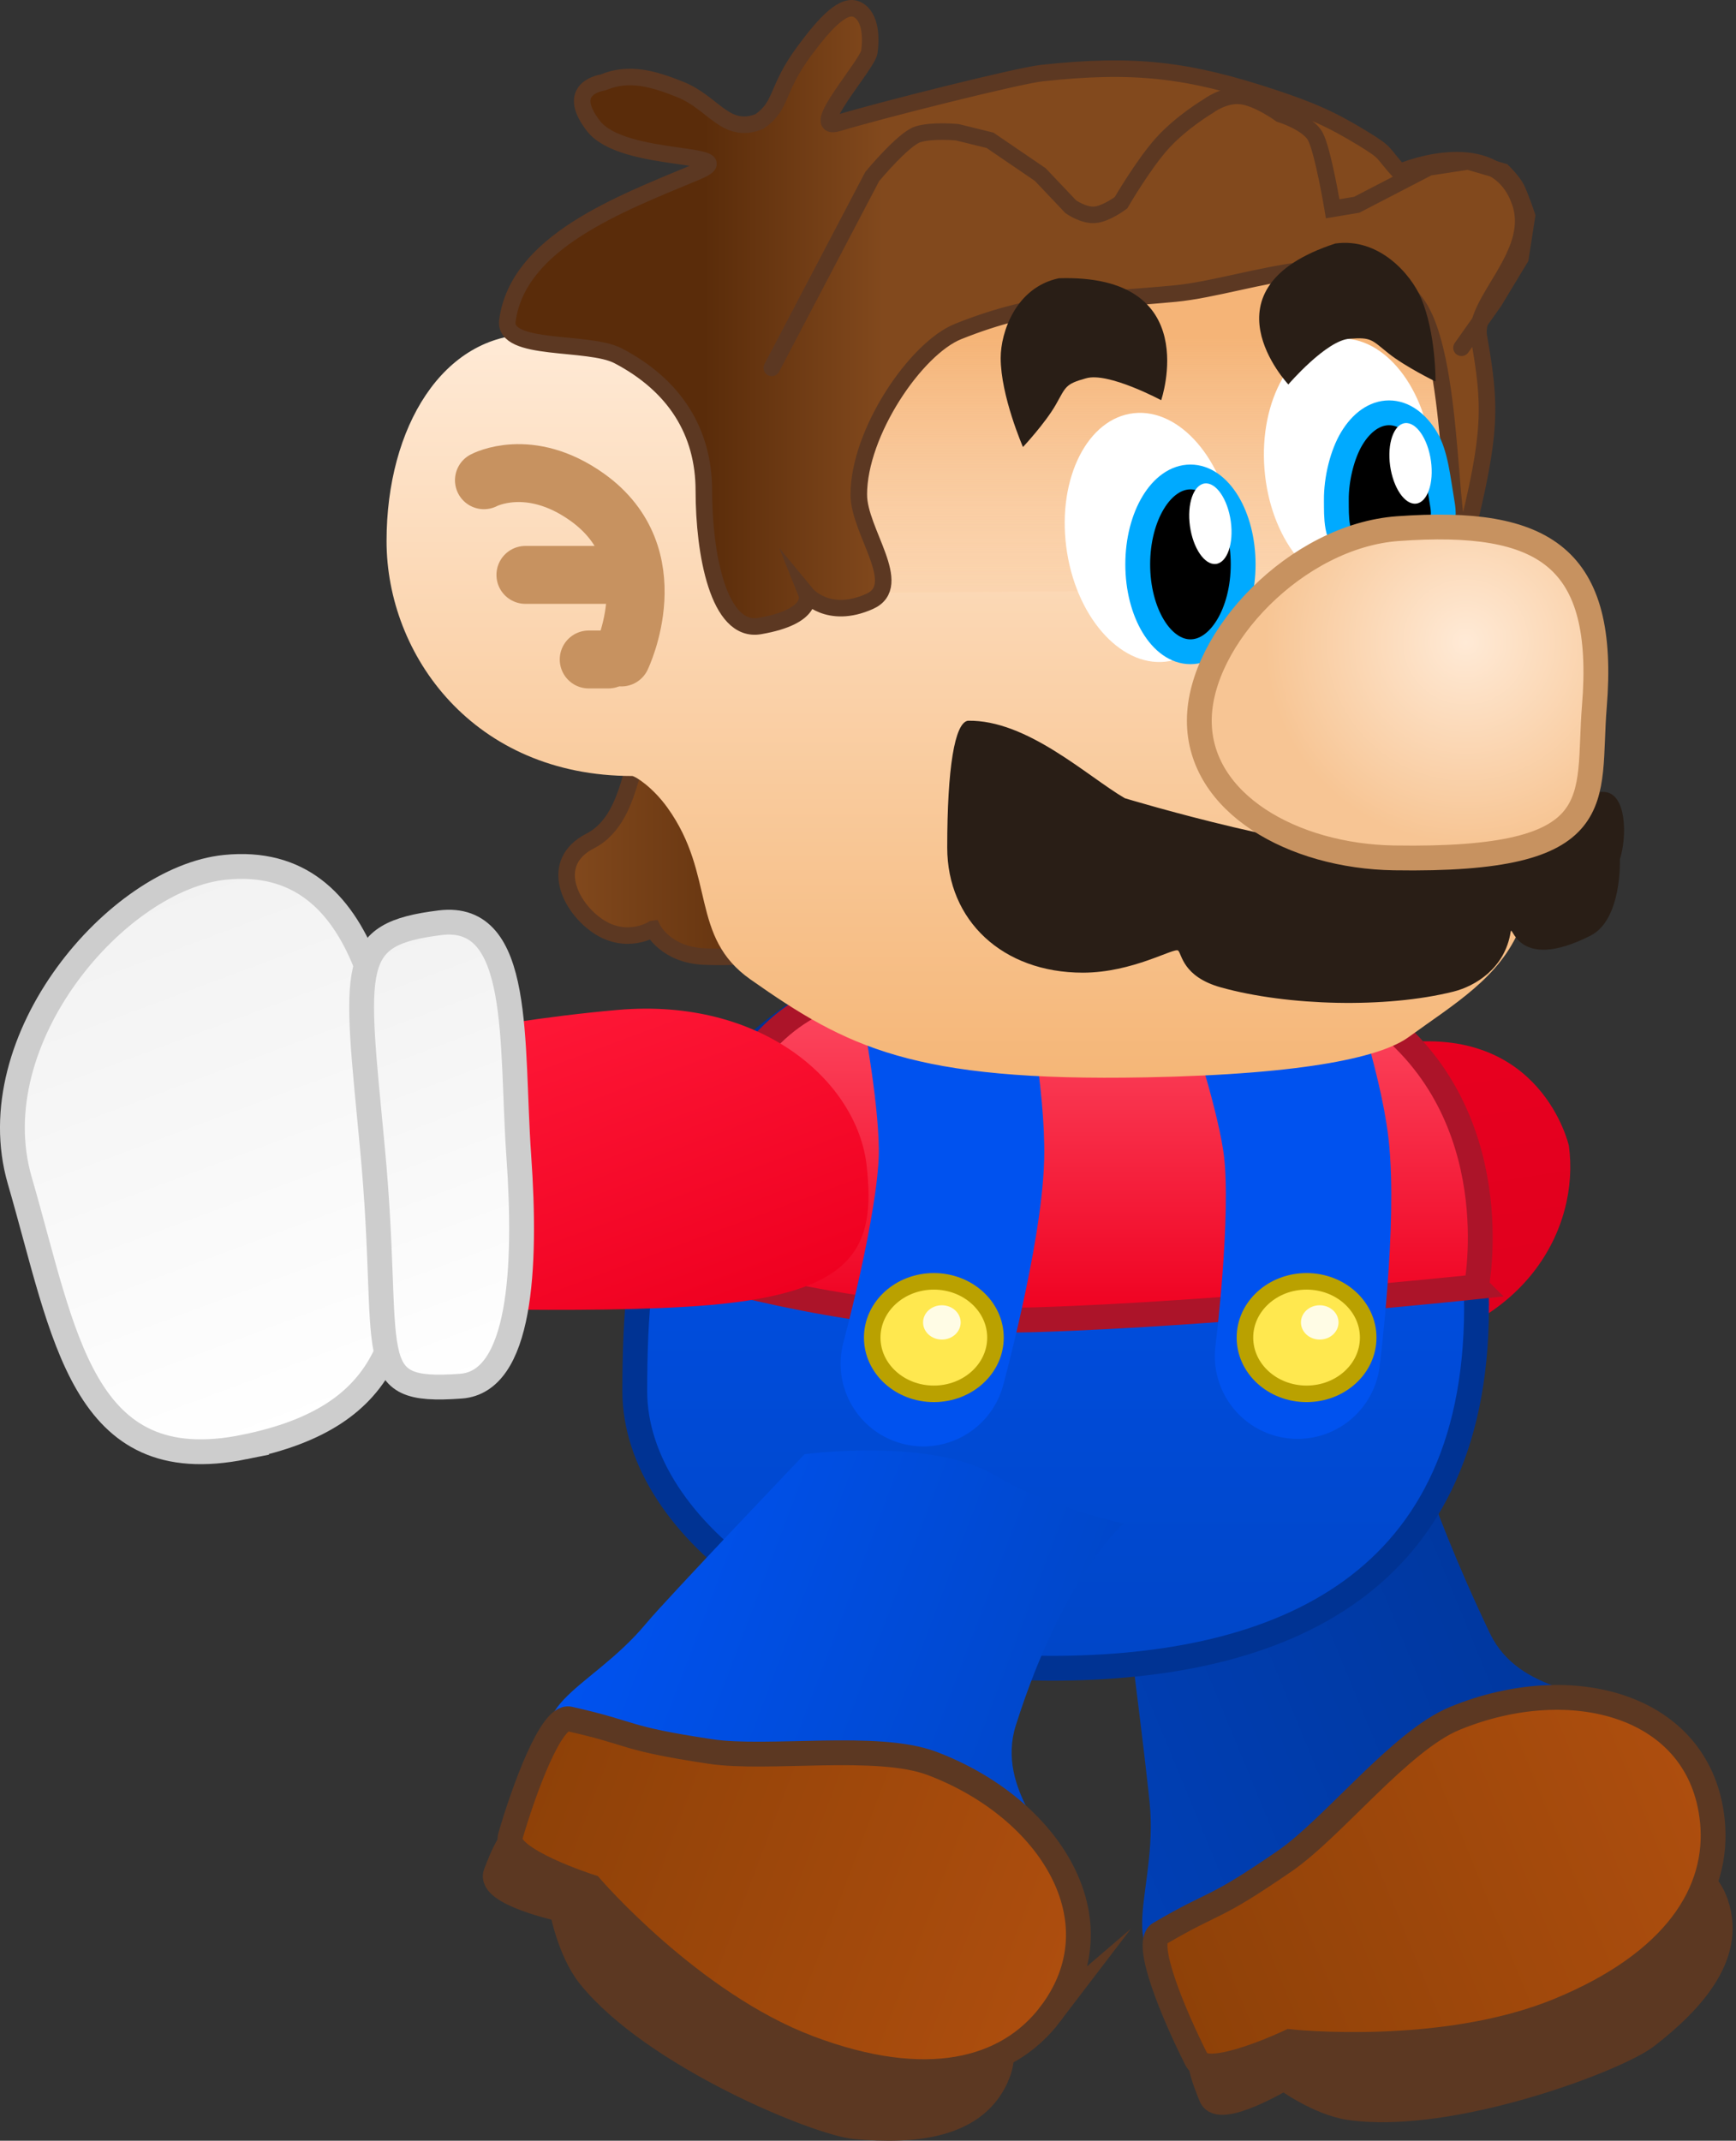 <svg version="1.1" xmlns="http://www.w3.org/2000/svg" xmlns:xlink="http://www.w3.org/1999/xlink" width="104.932" height="129.386" viewBox="0,0,104.932,129.386"><rect x="0" y="0" width="104.932" height="129.386" fill="#333333" stroke="none"/><defs><linearGradient x1="255.323" y1="200.178" x2="258.027" y2="218.251" gradientUnits="userSpaceOnUse" id="color-1"><stop offset="0" stop-color="#e8001f"/><stop offset="1" stop-color="#df001e"/></linearGradient><linearGradient x1="229.001" y1="197.213" x2="234.224" y2="232.119" gradientUnits="userSpaceOnUse" id="color-2"><stop offset="0" stop-color="#cecece"/><stop offset="1" stop-color="#f2f2f2"/></linearGradient><linearGradient x1="243.49" y1="197.927" x2="247.654" y2="225.761" gradientUnits="userSpaceOnUse" id="color-3"><stop offset="0" stop-color="#cecece"/><stop offset="1" stop-color="#f2f2f2"/></linearGradient><linearGradient x1="238.324" y1="241.228" x2="267.135" y2="229.371" gradientUnits="userSpaceOnUse" id="color-4"><stop offset="0" stop-color="#003fb5"/><stop offset="1" stop-color="#00379d"/></linearGradient><linearGradient x1="245.183" y1="257.632" x2="277.396" y2="244.375" gradientUnits="userSpaceOnUse" id="color-5"><stop offset="0" stop-color="#8e4108"/><stop offset="1" stop-color="#ae4e0e"/></linearGradient><linearGradient x1="238.229" y1="195.644" x2="238.229" y2="237.417" gradientUnits="userSpaceOnUse" id="color-6"><stop offset="0" stop-color="#0052ef"/><stop offset="1" stop-color="#0046c7"/></linearGradient><linearGradient x1="240.233" y1="193.621" x2="240.233" y2="216.373" gradientUnits="userSpaceOnUse" id="color-7"><stop offset="0" stop-color="#ff556b"/><stop offset="1" stop-color="#ef0020"/></linearGradient><linearGradient x1="212.569" y1="227.595" x2="241.712" y2="238.611" gradientUnits="userSpaceOnUse" id="color-8"><stop offset="0" stop-color="#0052ef"/><stop offset="1" stop-color="#0046c7"/></linearGradient><linearGradient x1="206.478" y1="243.992" x2="239.062" y2="256.309" gradientUnits="userSpaceOnUse" id="color-9"><stop offset="0" stop-color="#8e4108"/><stop offset="1" stop-color="#ae4e0e"/></linearGradient><linearGradient x1="208.669" y1="188.059" x2="223.193" y2="188.059" gradientUnits="userSpaceOnUse" id="color-10"><stop offset="0" stop-color="#82491d"/><stop offset="1" stop-color="#5a2c0a"/></linearGradient><linearGradient x1="232.496" y1="156.79" x2="232.496" y2="201.725" gradientUnits="userSpaceOnUse" id="color-11"><stop offset="0" stop-color="#ffead6"/><stop offset="1" stop-color="#f5b677"/></linearGradient><linearGradient x1="230.402" y1="157.042" x2="230.402" y2="173.982" gradientUnits="userSpaceOnUse" id="color-12"><stop offset="0" stop-color="#f5b477"/><stop offset="1" stop-color="#f5b477" stop-opacity="0"/></linearGradient><linearGradient x1="216.964" y1="166.588" x2="227.806" y2="166.588" gradientUnits="userSpaceOnUse" id="color-13"><stop offset="0" stop-color="#5a2c0a"/><stop offset="1" stop-color="#82491d"/></linearGradient><radialGradient cx="263.015" cy="175.387" r="12.163" gradientUnits="userSpaceOnUse" id="color-14"><stop offset="0" stop-color="#ffead6"/><stop offset="1" stop-color="#f7c594"/></radialGradient><linearGradient x1="207.7" y1="195.688" x2="215.669" y2="217.106" gradientUnits="userSpaceOnUse" id="color-15"><stop offset="0" stop-color="#ff1938"/><stop offset="1" stop-color="#ef0020"/></linearGradient><linearGradient x1="181.85" y1="191.02" x2="193.626" y2="222.672" gradientUnits="userSpaceOnUse" id="color-16"><stop offset="0" stop-color="#f2f2f2"/><stop offset="1" stop-color="#ffffff"/></linearGradient><linearGradient x1="196.392" y1="193.691" x2="205.864" y2="219.149" gradientUnits="userSpaceOnUse" id="color-17"><stop offset="0" stop-color="#f2f2f2"/><stop offset="1" stop-color="#ffffff"/></linearGradient></defs><g transform="translate(-174.421,-136.586)"><g data-paper-data="{&quot;isPaintingLayer&quot;:true}" fill-rule="nonzero" stroke-linejoin="miter" stroke-miterlimit="10" stroke-dasharray="" stroke-dashoffset="0" style="mix-blend-mode: normal"><g data-paper-data="{&quot;index&quot;:null,&quot;origRot&quot;:0}" stroke-linecap="butt"><path d="M269.251,205.83c0.682,5.007 -2.641,11.264 -11.341,12.436c-8.701,1.173 -17.158,0.918 -17.158,0.918l-2.211,-15.005c0,0 13.367,-3.588 20.364,-4.531c8.701,-1.173 10.345,6.182 10.345,6.182z" data-paper-data="{&quot;origRot&quot;:0,&quot;origPos&quot;:null}" fill="url(#color-1)" stroke="none" stroke-width="0"/><g data-paper-data="{&quot;origPos&quot;:null}" stroke="#cdcdcd" stroke-width="1.5"><path d="M242.719,210.898c1.588,8.783 3.091,19.735 -5.77,20.81c-6.429,0.779 -17.002,-6.857 -16.696,-15.761c0.334,-9.717 -0.849,-18.46 9.18,-18.674c9.365,-0.2 11.697,4.842 13.285,13.626z" data-paper-data="{&quot;origRot&quot;:0}" fill="url(#color-2)"/><path d="M249.871,210.815c1.218,6.783 3.862,14.292 -1.147,14.779c-5.603,0.545 -5.59,-1.28 -7.321,-12.412c-1.971,-12.681 -4.462,-14.277 1.646,-15.189c3.567,-0.533 5.603,6.039 6.821,12.822z" data-paper-data="{&quot;origRot&quot;:0}" fill="url(#color-3)"/></g></g><g data-paper-data="{&quot;origRot&quot;:0}" stroke-linecap="butt"><path d="M264.481,235.305c1.773,3.72 6.667,3.449 6.886,4.359c0.885,3.681 0.254,6.79 -4.778,10.765c-6.233,4.923 -11.975,6.734 -19.845,5.602c-5.36,-0.771 -2.474,-4.531 -2.79,-9.956c-0.113,-1.947 -2.118,-17.383 -2.118,-17.383c0,0 4.144,-2.497 8.482,-4.359c4.31,-1.796 8.785,-3.132 8.785,-3.132c0,0 1.278,5.507 5.377,14.106z" data-paper-data="{&quot;origPos&quot;:null}" fill="url(#color-4)" stroke="none" stroke-width="0"/><path d="M278.043,251.372c1.338,3.251 -1.322,6.137 -4.084,8.283c-1.81,1.406 -11.839,5.192 -17.948,4.32c-1.897,-0.271 -3.976,-1.802 -3.976,-1.802c0,0 -3.917,2.353 -4.405,1.133c-0.387,-0.968 -1.087,-2.601 -0.364,-3.484c3.114,-3.801 12.591,-7.695 17.129,-9.563c6.23,-2.564 12.34,-2.065 13.648,1.113z" data-paper-data="{&quot;origPos&quot;:null}" fill="#5c3822" stroke="#5c3822" stroke-width="1.5"/><path d="M277.925,246.644c0.433,4.272 -2.235,8.552 -9.278,11.45c-7.043,2.898 -16.267,1.891 -16.267,1.891c0,0 -4.987,2.368 -5.632,1.095c-1.334,-2.635 -3.211,-7.057 -2.246,-7.624c3.562,-2.093 3.06,-1.284 7.569,-4.384c2.92,-2.007 7.007,-7.278 10.283,-8.626c7.043,-2.898 14.858,-0.837 15.571,6.198z" data-paper-data="{&quot;origPos&quot;:null}" fill="url(#color-5)" stroke="#5c3822" stroke-width="1.5"/></g><g><path d="M263.661,214.86c0.356,17.559 -11.911,22.557 -25.708,22.557c-13.797,0 -25.163,-8.324 -25.163,-16.752c0,-9.142 1.198,-16.42 8.922,-22.239c5.755,-4.335 14.049,-2.308 21.51,-2.308c13.797,0 20.091,1.53 20.44,18.742z" data-paper-data="{&quot;origPos&quot;:null}" fill="url(#color-6)" stroke="#003393" stroke-width="1.5" stroke-linecap="butt"/><path d="M263.661,214.362c0,0 -15.665,1.659 -26.708,1.99c-10.129,0.304 -20.349,-2.82 -20.349,-2.82c0,0 -0.896,-11.441 6.345,-15.889c4.738,-2.911 10.066,-3.864 16.911,-4.014c6.845,-0.15 14.289,1.774 17.734,4.322c8.139,6.02 6.066,16.41 6.066,16.41z" data-paper-data="{&quot;origPos&quot;:null}" fill="url(#color-7)" stroke="#ac1429" stroke-width="1.5" stroke-linecap="butt"/><path d="M251.041,196.857c0,0 1.944,5.673 2.337,9.083c0.504,4.381 -0.527,12.612 -0.527,12.612" data-paper-data="{&quot;origPos&quot;:null,&quot;origRot&quot;:0}" fill="none" stroke="#0052ef" stroke-width="10" stroke-linecap="round"/><path d="M231.503,197.279c0,0 1.126,5.854 1.033,9.283c-0.12,4.404 -2.305,12.445 -2.305,12.445" data-paper-data="{&quot;origPos&quot;:null}" fill="none" stroke="#0052ef" stroke-width="10" stroke-linecap="round"/><g stroke-linecap="butt"><path d="M227.142,217.43c0,-1.878 1.668,-3.4 3.725,-3.4c2.057,0 3.725,1.522 3.725,3.4c0,1.878 -1.668,3.4 -3.725,3.4c-2.057,0 -3.725,-1.522 -3.725,-3.4z" data-paper-data="{&quot;origPos&quot;:null}" fill="#ffe84f" stroke="#baa100" stroke-width="1"/><path d="M230.216,216.513c0,-0.573 0.508,-1.037 1.136,-1.037c0.627,0 1.136,0.464 1.136,1.037c0,0.573 -0.508,1.037 -1.136,1.037c-0.627,0 -1.136,-0.464 -1.136,-1.037z" fill="#fffce5" stroke="none" stroke-width="0.5"/></g><g stroke-linecap="butt"><path d="M249.671,217.43c0,-1.878 1.668,-3.4 3.725,-3.4c2.057,0 3.725,1.522 3.725,3.4c0,1.878 -1.668,3.4 -3.725,3.4c-2.057,0 -3.725,-1.522 -3.725,-3.4z" data-paper-data="{&quot;origPos&quot;:null}" fill="#ffe84f" stroke="#baa100" stroke-width="1"/><path d="M253.056,216.513c0,-0.573 0.508,-1.037 1.136,-1.037c0.627,0 1.136,0.464 1.136,1.037c0,0.573 -0.508,1.037 -1.136,1.037c-0.627,0 -1.136,-0.464 -1.136,-1.037z" fill="#fffce5" stroke="none" stroke-width="0.5"/></g></g><g data-paper-data="{&quot;origRot&quot;:0}" stroke-linecap="butt"><path d="M235.823,240.863c-1.245,3.928 2.514,7.073 2.053,7.887c-1.867,3.293 -4.452,5.133 -10.842,4.6c-7.915,-0.661 -13.347,-3.26 -18.321,-9.462c-3.388,-4.224 1.287,-4.999 4.762,-9.178c1.247,-1.499 9.577,-10.231 9.577,-10.231c0,0 7.685,-1.045 11.598,1.321c3.087,1.868 7.68,2.871 7.68,2.871c0,0 -3.627,3.111 -6.506,12.192z" data-paper-data="{&quot;origPos&quot;:null}" fill="url(#color-8)" stroke="none" stroke-width="0"/><path d="M234.756,261.862c-1.243,3.289 -5.157,3.58 -8.64,3.261c-2.283,-0.209 -12.194,-4.293 -16.06,-9.102c-1.2,-1.493 -1.674,-4.032 -1.674,-4.032c0,0 -4.468,-0.956 -3.991,-2.181c0.378,-0.972 0.982,-2.642 2.113,-2.793c4.87,-0.65 14.453,2.978 19.043,4.713c6.301,2.382 10.424,6.919 9.209,10.134z" data-paper-data="{&quot;origPos&quot;:null}" fill="#5c3822" stroke="#5c3822" stroke-width="1.5"/><path d="M237.899,258.328c-2.602,3.416 -7.473,4.72 -14.597,2.027c-7.124,-2.693 -13.174,-9.728 -13.174,-9.728c0,0 -5.26,-1.676 -4.862,-3.046c0.825,-2.836 2.474,-7.348 3.566,-7.103c4.032,0.904 3.112,1.152 8.523,1.968c3.503,0.528 10.089,-0.531 13.402,0.722c7.124,2.693 11.425,9.536 7.141,15.161z" data-paper-data="{&quot;origPos&quot;:null}" fill="url(#color-9)" stroke="#5c3822" stroke-width="1.5"/></g><g><g><path d="M213.879,192.735c0,0 -1.57,0.997 -3.309,-0.168c-1.739,-1.166 -2.999,-3.861 -0.482,-5.148c3.011,-1.54 2.23,-6.718 3.969,-5.553c0,0 6.679,0.871 7.195,3.336c0,0 2.817,7.12 1.663,8.259c0,0 -1.645,1.126 -5.935,0.939c-2.324,-0.101 -3.1,-1.665 -3.1,-1.665z" data-paper-data="{&quot;origRot&quot;:0}" fill="url(#color-10)" stroke="#5c3822" stroke-width="1" stroke-linecap="butt"/><path d="M247.574,153.599c11.123,-0.44 13.935,5.733 13.935,5.733c0,0 0.448,5.916 1.007,13.212c0.642,8.389 6.984,12.21 3.799,20.09c-1.228,3.038 -3.99,4.628 -6.751,6.635c-1.566,1.138 -5.937,2.244 -15.9,2.433c-14.083,0.267 -18.076,-1.837 -23.882,-5.919c-3.687,-2.592 -2.078,-6.276 -5.01,-10.371c-0.899,-1.255 -1.965,-1.925 -2.144,-1.925c-9.577,0 -14.842,-7.299 -14.842,-14.2c0,-6.902 3.418,-12.496 8.773,-12.496c5.355,0 10.302,2.734 11.687,3.033c0,0 18.205,-5.783 29.328,-6.224z" data-paper-data="{&quot;origPos&quot;:null}" fill="url(#color-11)" stroke="none" stroke-width="0" stroke-linecap="butt"/><path d="M259.143,157.148c4.952,4.131 3.215,7.944 3.602,14.964c-1.863,0.27 -35.422,0.076 -43.041,0.517c-0.804,-1.825 -1.983,-12.853 -0.597,-12.554c0,0 16.084,-6.156 21.5,-6.431c9.175,-0.466 13.585,-0.626 18.537,3.505z" data-paper-data="{&quot;origPos&quot;:null}" fill="url(#color-12)" stroke="none" stroke-width="0" stroke-linecap="butt"/><path d="M260.983,164.258c0.325,4.165 -1.679,7.693 -4.477,7.879c-2.798,0.186 -5.33,-3.04 -5.655,-7.205c-0.325,-4.165 1.679,-7.693 4.477,-7.879c2.798,-0.186 5.33,3.04 5.655,7.205z" data-paper-data="{&quot;origPos&quot;:null,&quot;origRot&quot;:0}" fill="#ffffff" stroke="none" stroke-width="0" stroke-linecap="butt"/><path d="M226.331,166.488c0,2.223 2.824,5.473 0.658,6.445c-2.52,1.13 -3.81,-0.434 -3.81,-0.434c0,0 0.538,1.343 -2.837,1.925c-2.507,0.433 -3.377,-4.415 -3.377,-8.179c0,-3.593 -1.787,-6.376 -5.173,-8.151c-1.809,-0.948 -6.961,-0.231 -6.701,-2.136c0.645,-4.726 6.7,-7.015 11.408,-8.971c3.12,-1.296 -4.414,-0.466 -6.21,-2.791c-1.797,-2.325 0.542,-2.61 0.6,-2.634c1.567,-0.657 3.061,-0.203 4.64,0.428c2.053,0.821 2.745,2.754 4.8,1.939c1.424,-1.004 0.948,-1.903 2.742,-4.307c1.215,-1.628 2.351,-2.883 3.18,-2.45c0.828,0.433 0.831,1.772 0.716,2.556c-0.115,0.784 -3.815,4.88 -1.896,4.298c2.506,-0.76 10.878,-2.865 12.328,-3.022c5.519,-0.597 8.792,-0.238 14.018,1.503c2.233,0.744 3.465,1.268 5.441,2.482c1.458,0.896 1.039,0.764 2.164,2.002c1.592,-0.655 6.093,-1.885 7.305,1.906c0.991,3.099 -2.884,5.95 -2.518,8.035c0.736,4.19 0.791,5.733 -0.825,12.215c-1.12,1.058 -0.492,-10.535 -2.842,-14.076c-2.936,-4.424 -10.219,-1.168 -14.671,-0.743c-5.227,0.499 -8.308,0.362 -13.129,2.29c-2.562,1.024 -6.012,6.103 -6.012,9.867z" fill="url(#color-13)" stroke="#5c3822" stroke-width="1" stroke-linecap="butt"/><path d="M248.956,168.523c0.527,4.148 -1.304,7.755 -4.09,8.056c-2.786,0.301 -5.472,-2.817 -5.999,-6.964c-0.527,-4.148 1.304,-7.755 4.09,-8.056c2.786,-0.301 5.472,2.817 5.999,6.964z" data-paper-data="{&quot;origPos&quot;:null,&quot;origRot&quot;:0}" fill="#ffffff" stroke="none" stroke-width="0" stroke-linecap="butt"/><path d="M246.377,165.414c0.879,0 1.675,0.592 2.252,1.548c0.576,0.956 0.934,2.277 0.934,3.734c0,1.458 -0.357,2.778 -0.934,3.734c-0.577,0.956 -1.373,1.548 -2.252,1.548c-0.879,0 -1.675,-0.592 -2.252,-1.548c-0.576,-0.956 -0.934,-2.277 -0.934,-3.734c0,-1.458 0.357,-2.778 0.934,-3.734c0.577,-0.956 1.373,-1.548 2.252,-1.548z" data-paper-data="{&quot;origPos&quot;:null}" fill="#000000" stroke="#00aaff" stroke-width="1.5" stroke-linecap="butt"/><path d="M258.382,161.537c0.879,0 1.675,0.592 2.252,1.548c0.576,0.956 0.716,2.474 0.934,3.734c0.077,0.459 0.215,1.127 -0.139,1.534c-0.446,0.492 -1.183,0.727 -1.847,0.937c-1.16,0.222 -2.538,0.884 -3.555,0.341c-0.892,-0.494 -0.822,-1.822 -0.831,-2.812c-0.012,-1.279 0.357,-2.778 0.934,-3.734c0.577,-0.956 1.373,-1.548 2.252,-1.548z" data-paper-data="{&quot;origPos&quot;:null}" fill="#000000" stroke="#00aaff" stroke-width="1.5" stroke-linecap="round"/><path d="M265.729,192.925c-0.343,2.171 -2.12,3.26 -3.455,3.594c-4.074,1.019 -10.009,0.871 -14.051,-0.253c-2.323,-0.646 -2.364,-2.033 -2.589,-2.226c-0.237,-0.205 -2.742,1.335 -5.762,1.335c-4.845,0 -8.196,-3.15 -8.196,-7.562c0,-4.838 0.455,-7.526 1.244,-7.665c3.583,-0.073 7.227,3.367 9.492,4.683c0,0 11.804,3.585 17.318,3.295c0,0 8.901,-3.844 11.66,-3.675c1.368,0.084 1.377,2.729 0.946,4.065c0,0 0.14,3.65 -1.774,4.62c-4.527,2.294 -4.733,-0.839 -4.832,-0.211z" data-paper-data="{&quot;origPos&quot;:null}" fill="#291e16" stroke="#321f12" stroke-width="0" stroke-linecap="butt"/><path d="M270.791,179.293c-0.462,5.639 1.173,9.357 -12.104,9.144c-6.119,-0.098 -11.774,-3.292 -11.774,-8.292c0,-5 5.903,-11.17 12.005,-11.609c8.891,-0.639 12.612,1.736 11.873,10.757z" data-paper-data="{&quot;origPos&quot;:null}" fill="url(#color-14)" stroke="#c79260" stroke-width="1.5" stroke-linecap="butt"/><g data-paper-data="{&quot;origPos&quot;:null}" fill="none" stroke="#c79260" stroke-width="3.5" stroke-linecap="round"><path d="M203.672,165.612c0,0 2.737,-1.474 6.238,1.022c5.022,3.58 2.073,9.689 2.073,9.689" data-paper-data="{&quot;origPos&quot;:null}"/><path d="M206.179,171.333h5.541" data-paper-data="{&quot;origPos&quot;:null}"/><path d="M210.005,176.445h1.187" data-paper-data="{&quot;origPos&quot;:null}"/></g><path d="M240.063,159.451c-1.27,0.35 -1.21,0.515 -1.827,1.598c-0.636,1.117 -1.982,2.556 -1.982,2.556c0,0 -1.347,-3.09 -1.347,-5.384c0,-1.558 0.917,-4.272 3.519,-4.817c8.802,-0.273 6.182,7.371 6.182,7.371c0,0 -3.211,-1.724 -4.545,-1.323z" data-paper-data="{&quot;origPos&quot;:null}" fill="#291e16" stroke="none" stroke-width="0" stroke-linecap="butt"/><path d="M256.003,157.06c-1.4,0.076 -3.709,2.762 -3.709,2.762c0,0 -5.462,-5.81 2.841,-8.518c2.638,-0.369 4.566,1.85 5.181,3.3c0.907,2.136 0.875,5.041 0.875,5.041c0,0 -1.822,-0.886 -2.856,-1.712c-1.002,-0.801 -1.012,-0.975 -2.333,-0.873z" data-paper-data="{&quot;origPos&quot;:null,&quot;index&quot;:null,&quot;origRot&quot;:0}" fill="#291e16" stroke="none" stroke-width="0" stroke-linecap="butt"/><path d="M247.244,165.806c0.341,-0.04 0.687,0.196 0.971,0.61c0.284,0.414 0.507,1.006 0.6,1.677c0.093,0.671 0.039,1.296 -0.123,1.762c-0.163,0.467 -0.433,0.776 -0.774,0.816c-0.341,0.04 -0.687,-0.196 -0.971,-0.61c-0.284,-0.414 -0.507,-1.006 -0.6,-1.677c-0.093,-0.671 -0.039,-1.296 0.123,-1.762c0.163,-0.467 0.433,-0.776 0.774,-0.816z" data-paper-data="{&quot;origPos&quot;:null,&quot;origRot&quot;:0}" fill="#ffffff" stroke="#00aaff" stroke-width="0" stroke-linecap="butt"/><path d="M259.344,162.16c0.341,-0.04 0.687,0.196 0.971,0.61c0.284,0.414 0.507,1.006 0.6,1.677c0.093,0.671 0.039,1.296 -0.123,1.762c-0.163,0.467 -0.433,0.776 -0.774,0.816c-0.341,0.04 -0.687,-0.196 -0.971,-0.61c-0.284,-0.414 -0.507,-1.006 -0.6,-1.677c-0.093,-0.671 -0.039,-1.296 0.123,-1.762c0.163,-0.467 0.433,-0.776 0.774,-0.816z" data-paper-data="{&quot;origPos&quot;:null,&quot;origRot&quot;:0}" fill="#ffffff" stroke="#00aaff" stroke-width="0" stroke-linecap="butt"/></g><path d="M221.071,158.821l6.069,-11.563c0,0 1.89,-2.285 2.77,-2.556c0.881,-0.271 2.375,-0.122 2.375,-0.122l1.979,0.487l3.034,2.069l1.847,1.947c0,0 0.763,0.542 1.451,0.487c0.688,-0.055 1.583,-0.73 1.583,-0.73c0,0 1.346,-2.321 2.5,-3.599c1.154,-1.278 2.777,-2.243 2.777,-2.243c0,0 0.95,-0.724 1.979,-0.609c1.029,0.115 2.375,1.095 2.375,1.095c0,0 1.651,0.508 2.111,1.339c0.46,0.831 1.055,4.382 1.055,4.382l1.451,-0.243l4.354,-2.257l2.375,-0.365l2.111,0.614c0,0 0.565,0.555 0.792,0.974c0.227,0.418 0.66,1.704 0.66,1.704l-0.396,2.556l-1.583,2.617l-1.979,2.8" fill="none" stroke="#5c3822" stroke-width="1" stroke-linecap="round"/></g><g data-paper-data="{&quot;origRot&quot;:0}" stroke-linecap="butt"><path d="M217.315,215.463c-7.059,0.617 -20.983,0.063 -20.983,0.063l-1.54,-15.035c0,0 8.188,-2.098 16.964,-2.865c8.777,-0.767 14.478,4.381 15.046,9.386c0.568,5.005 -0.71,7.685 -9.487,8.452z" data-paper-data="{&quot;origRot&quot;:0,&quot;origPos&quot;:null}" fill="url(#color-15)" stroke="none" stroke-width="0"/><g data-paper-data="{&quot;origPos&quot;:null}" stroke="#cdcdcd" stroke-width="1.5"><path d="M189.175,224.046c-9.837,1.988 -10.837,-6.75 -13.557,-16.101c-2.492,-8.568 5.942,-18.288 12.405,-18.939c8.909,-0.898 10.141,10.053 10.756,18.918c0.614,8.865 -0.419,14.266 -9.604,16.122z" data-paper-data="{&quot;origRot&quot;:0}" fill="url(#color-16)"/><path d="M202.282,220.366c-6.184,0.452 -4.147,-1.641 -5.348,-14.37c-1.054,-11.174 -1.516,-12.941 4.084,-13.639c5.006,-0.624 4.277,7.237 4.76,14.082c0.483,6.844 0.116,13.663 -3.496,13.927z" data-paper-data="{&quot;origRot&quot;:0}" fill="url(#color-17)"/></g></g></g></g></svg>
